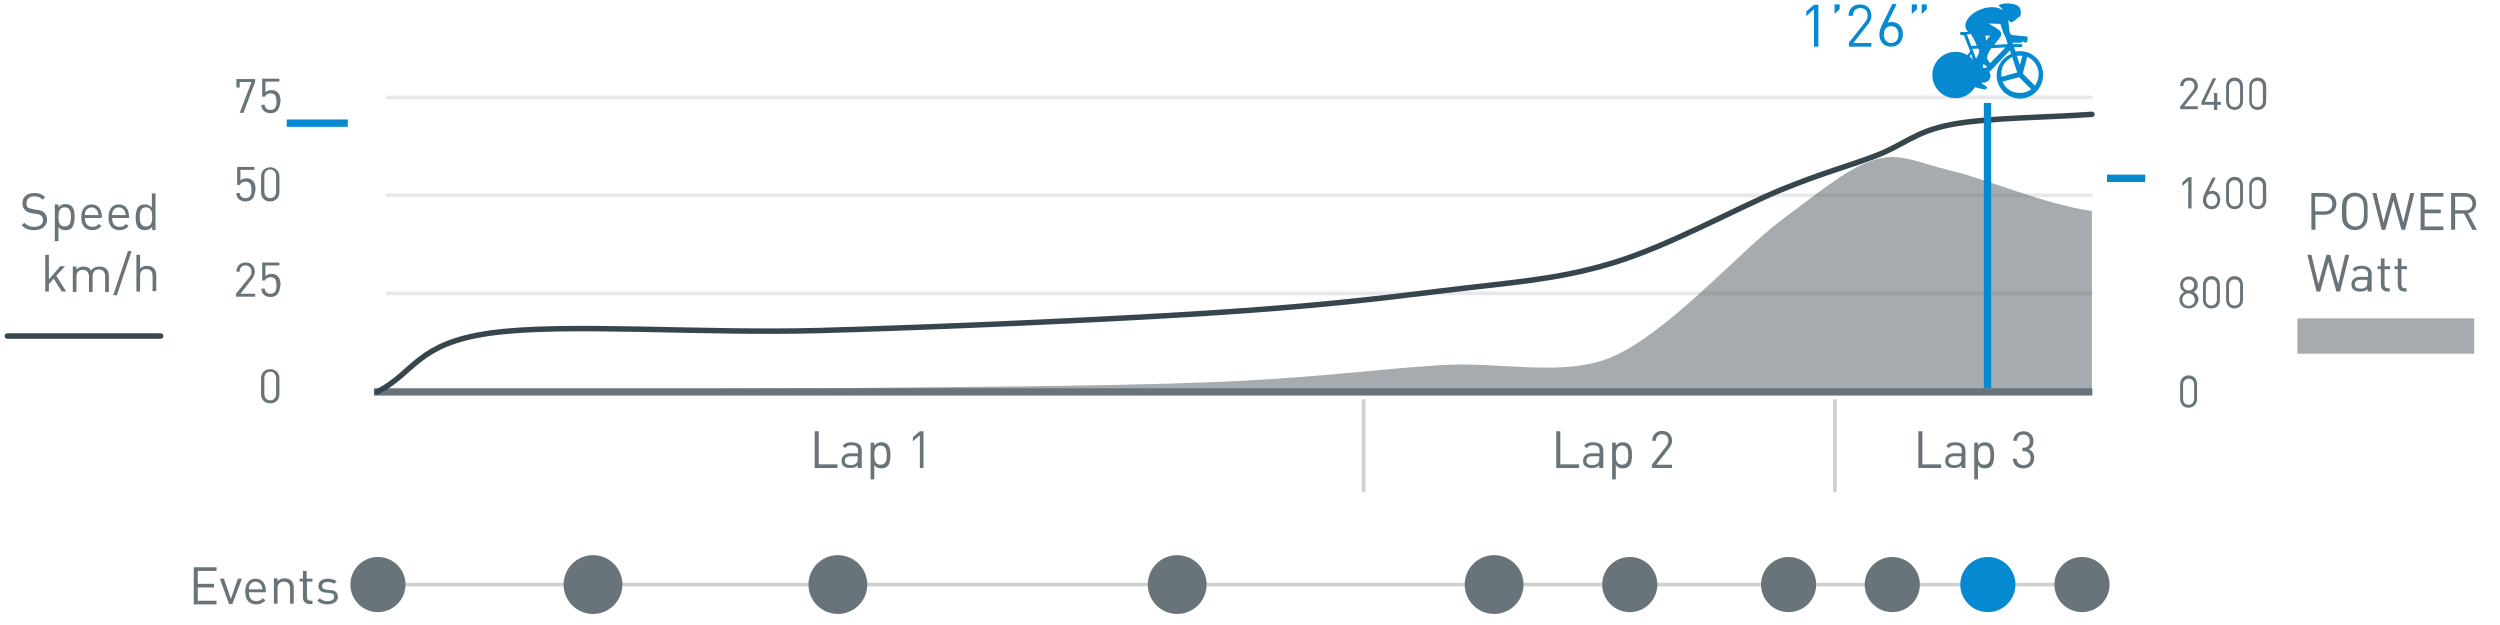 <?xml version="1.0" encoding="utf-8"?>
<!-- Generator: Adobe Illustrator 18.1.0, SVG Export Plug-In . SVG Version: 6.00 Build 0)  -->
<svg version="1.1" id="Layer_1" xmlns="http://www.w3.org/2000/svg" xmlns:xlink="http://www.w3.org/1999/xlink" x="0px" y="0px"
	 viewBox="0 0 680 170" enable-background="new 0 0 680 170" xml:space="preserve">
<g id="_x38_">
	<line fill="none" stroke="#CDD1D3" stroke-miterlimit="10" x1="99.5" y1="159" x2="569.7" y2="159"/>
	<g>
		<path fill="#69747A" d="M632.4,58.4h-2.6v4.1h-1.1v-10h3.7c1.8,0,3.1,1.1,3.1,2.9C635.5,57.2,634.2,58.4,632.4,58.4z M632.3,53.5
			h-2.6v4h2.6c1.2,0,2.1-0.7,2.1-2C634.4,54.1,633.6,53.5,632.3,53.5z"/>
		<path fill="#69747A" d="M643,61.6c-0.6,0.6-1.4,1-2.5,1c-1,0-1.9-0.4-2.5-1c-0.9-0.9-1-1.8-1-4.1s0.1-3.2,1-4.1
			c0.6-0.6,1.5-1,2.5-1c1,0,1.9,0.4,2.5,1c0.9,0.9,1,1.8,1,4.1S644,60.7,643,61.6z M642.3,54.1c-0.5-0.5-1.1-0.7-1.7-0.7
			c-0.7,0-1.3,0.2-1.7,0.7c-0.6,0.6-0.7,1.4-0.7,3.4s0.1,2.8,0.7,3.4c0.5,0.5,1.1,0.7,1.7,0.7c0.7,0,1.3-0.2,1.7-0.7
			c0.6-0.6,0.7-1.4,0.7-3.4S642.9,54.7,642.3,54.1z"/>
		<path fill="#69747A" d="M654.2,62.5h-1l-2.2-8l-2.2,8h-1l-2.5-10h1.1l1.9,8l2.2-8h1l2.2,8l1.9-8h1.1L654.2,62.5z"/>
		<path fill="#69747A" d="M658.4,62.5v-10h6.2v1h-5.1V57h4.4v1h-4.4v3.6h5.1v1H658.4z"/>
		<path fill="#69747A" d="M672.5,62.5l-2.3-4.4h-2.4v4.4h-1.1v-10h3.8c1.7,0,3,1.1,3,2.8c0,1.5-0.9,2.4-2.2,2.7l2.4,4.5H672.5z
			 M670.5,53.5h-2.7v3.7h2.7c1.2,0,2-0.6,2-1.8S671.7,53.5,670.5,53.5z"/>
		<path fill="#69747A" d="M636.5,79.3h-1l-2.2-8l-2.2,8h-1l-2.5-10h1.1l1.9,8l2.2-8h1l2.2,8l1.9-8h1.1L636.5,79.3z"/>
		<path fill="#69747A" d="M644,79.3v-0.7c-0.5,0.5-1.1,0.7-2,0.7c-1,0-1.5-0.2-1.9-0.6c-0.4-0.3-0.5-0.9-0.5-1.4c0-1.2,0.9-2,2.4-2
			h2.1v-0.7c0-1-0.5-1.5-1.8-1.5c-0.9,0-1.3,0.2-1.7,0.8l-0.7-0.6c0.6-0.8,1.3-1,2.4-1c1.9,0,2.8,0.8,2.8,2.3v4.7H644z M644,76.1
			h-1.9c-1,0-1.6,0.4-1.6,1.2c0,0.8,0.5,1.2,1.6,1.2c0.6,0,1.1-0.1,1.5-0.5c0.2-0.2,0.3-0.6,0.3-1.2V76.1z"/>
		<path fill="#69747A" d="M649.4,79.3c-1.2,0-1.8-0.8-1.8-1.8v-4.3h-0.9v-0.8h0.9v-2.1h1v2.1h1.5v0.8h-1.5v4.2c0,0.6,0.3,1,0.9,1
			h0.5v0.9H649.4z"/>
		<path fill="#69747A" d="M654,79.3c-1.2,0-1.8-0.8-1.8-1.8v-4.3h-0.9v-0.8h0.9v-2.1h1v2.1h1.5v0.8h-1.5v4.2c0,0.6,0.3,1,0.9,1h0.5
			v0.9H654z"/>
	</g>
	<g>
		<path fill="#69747A" d="M9.3,62.6c-1.5,0-2.5-0.4-3.4-1.3l0.7-0.7c0.8,0.8,1.6,1.1,2.7,1.1c1.5,0,2.4-0.7,2.4-1.8
			c0-0.5-0.2-1-0.5-1.2c-0.3-0.3-0.6-0.4-1.3-0.5l-1.2-0.2c-0.8-0.1-1.4-0.4-1.8-0.8c-0.5-0.4-0.8-1.1-0.8-1.9
			c0-1.7,1.2-2.8,3.2-2.8c1.3,0,2.1,0.3,3,1.1l-0.7,0.7c-0.6-0.6-1.3-0.9-2.3-0.9c-1.3,0-2.1,0.7-2.1,1.9c0,0.5,0.1,0.9,0.4,1.2
			C8,56.6,8.4,56.8,9,56.9l1.2,0.2c0.9,0.1,1.4,0.3,1.8,0.7c0.5,0.5,0.8,1.1,0.8,2C12.8,61.5,11.4,62.6,9.3,62.6z"/>
		<path fill="#69747A" d="M19.5,62c-0.4,0.4-1,0.6-1.7,0.6c-0.8,0-1.4-0.2-1.9-0.9v3.9h-1v-10h1v0.8c0.6-0.7,1.2-0.9,1.9-0.9
			c0.7,0,1.3,0.2,1.7,0.6c0.7,0.7,0.8,1.8,0.8,2.9S20.1,61.3,19.5,62z M17.6,56.4c-1.5,0-1.7,1.3-1.7,2.6s0.2,2.6,1.7,2.6
			c1.5,0,1.7-1.3,1.7-2.6S19.1,56.4,17.6,56.4z"/>
		<path fill="#69747A" d="M23.1,59.3c0,1.5,0.7,2.4,2,2.4c0.8,0,1.3-0.2,1.8-0.8l0.7,0.6c-0.7,0.7-1.4,1.1-2.5,1.1
			c-1.8,0-3-1.1-3-3.5c0-2.2,1.1-3.5,2.8-3.5c1.8,0,2.8,1.3,2.8,3.3v0.4H23.1z M26.5,57.4c-0.3-0.6-0.9-1-1.6-1
			c-0.7,0-1.3,0.4-1.6,1c-0.2,0.4-0.2,0.6-0.2,1.1h3.7C26.7,58,26.7,57.8,26.5,57.4z"/>
		<path fill="#69747A" d="M30.5,59.3c0,1.5,0.7,2.4,2,2.4c0.8,0,1.3-0.2,1.8-0.8l0.7,0.6c-0.7,0.7-1.4,1.1-2.5,1.1
			c-1.8,0-3-1.1-3-3.5c0-2.2,1.1-3.5,2.8-3.5c1.8,0,2.8,1.3,2.8,3.3v0.4H30.5z M33.9,57.4c-0.3-0.6-0.9-1-1.6-1
			c-0.7,0-1.3,0.4-1.6,1c-0.2,0.4-0.2,0.6-0.2,1.1h3.7C34.1,58,34.1,57.8,33.9,57.4z"/>
		<path fill="#69747A" d="M41.4,62.5v-0.8c-0.6,0.7-1.2,0.9-2,0.9c-0.7,0-1.3-0.2-1.7-0.6c-0.7-0.7-0.8-1.8-0.8-2.9s0.2-2.2,0.8-2.9
			c0.4-0.4,1-0.6,1.7-0.6c0.8,0,1.4,0.2,1.9,0.9v-3.9h1v10H41.4z M39.7,56.4c-1.5,0-1.7,1.3-1.7,2.6s0.2,2.6,1.7,2.6
			c1.5,0,1.7-1.3,1.7-2.6S41.2,56.4,39.7,56.4z"/>
		<path fill="#69747A" d="M16.8,79.3l-2.2-3.5l-1.3,1.5v2h-1v-10h1V76l3.1-3.6h1.3L15.3,75l2.7,4.3H16.8z"/>
		<path fill="#69747A" d="M28.6,79.3v-4.2c0-1.2-0.7-1.8-1.7-1.8c-1,0-1.7,0.6-1.7,1.7v4.4h-1v-4.2c0-1.2-0.7-1.8-1.7-1.8
			s-1.7,0.6-1.7,1.8v4.2h-1v-6.9h1v0.8c0.5-0.6,1.2-0.8,1.9-0.8c1,0,1.7,0.4,2.1,1.1c0.5-0.8,1.3-1.1,2.3-1.1c0.7,0,1.4,0.2,1.8,0.6
			c0.5,0.5,0.7,1.1,0.7,1.9v4.4H28.6z"/>
		<path fill="#69747A" d="M31.8,80.3h-1l4-12h1L31.8,80.3z"/>
		<path fill="#69747A" d="M41.5,79.3V75c0-1.2-0.6-1.8-1.7-1.8s-1.7,0.6-1.7,1.8v4.3h-1v-10h1v3.8c0.5-0.6,1.1-0.8,1.9-0.8
			c1.6,0,2.5,1,2.5,2.5v4.4H41.5z"/>
	</g>
	<g>
		<path fill="#69747A" d="M68.6,54.1c-0.4,0.4-1,0.7-1.8,0.7c-0.8,0-1.5-0.3-1.9-0.7c-0.4-0.4-0.6-0.9-0.6-1.6h0.9
			c0.1,0.9,0.6,1.4,1.6,1.4c0.5,0,0.9-0.2,1.1-0.4c0.5-0.5,0.5-1.2,0.5-1.9c0-1.1-0.2-2.2-1.6-2.2c-0.8,0-1.4,0.4-1.5,0.9h-0.8v-4.9
			h4.7v0.8h-3.8v2.9c0.4-0.4,0.9-0.6,1.7-0.6c0.7,0,1.2,0.2,1.6,0.6c0.7,0.7,0.8,1.6,0.8,2.5C69.3,52.5,69.3,53.4,68.6,54.1z"/>
		<path fill="#69747A" d="M73.5,54.8c-1.5,0-2.5-1-2.5-2.5v-4.3c0-1.5,1.1-2.5,2.5-2.5c1.4,0,2.5,1,2.5,2.5v4.3
			C76,53.7,75,54.8,73.5,54.8z M75.1,47.9c0-1-0.6-1.8-1.6-1.8s-1.6,0.8-1.6,1.8v4.2c0,1,0.6,1.8,1.6,1.8s1.6-0.8,1.6-1.8V47.9z"/>
	</g>
	<g>
		<path fill="#69747A" d="M64.2,80.7v-0.8l3.7-4.6c0.4-0.5,0.5-0.9,0.5-1.4c0-1-0.6-1.7-1.6-1.7c-0.9,0-1.6,0.5-1.6,1.7h-0.9
			c0-1.5,1-2.5,2.5-2.5c1.5,0,2.5,1,2.5,2.5c0,0.7-0.2,1.2-0.7,1.9l-3.2,4.1h4v0.8H64.2z"/>
		<path fill="#69747A" d="M75.4,80.1c-0.4,0.4-1,0.7-1.8,0.7c-0.8,0-1.5-0.3-1.9-0.7c-0.4-0.4-0.6-0.9-0.6-1.6H72
			c0.1,0.9,0.6,1.4,1.6,1.4c0.5,0,0.9-0.2,1.1-0.4c0.5-0.5,0.5-1.2,0.5-1.9c0-1.1-0.2-2.2-1.6-2.2c-0.8,0-1.4,0.4-1.5,0.9h-0.8v-4.9
			h4.7v0.8h-3.8v2.9c0.4-0.4,0.9-0.6,1.7-0.6c0.7,0,1.2,0.2,1.6,0.6c0.7,0.7,0.8,1.6,0.8,2.5C76.1,78.5,76,79.4,75.4,80.1z"/>
	</g>
	<g>
		<path fill="#69747A" d="M73.5,109.7c-1.5,0-2.5-1-2.5-2.5v-4.3c0-1.5,1.1-2.5,2.5-2.5c1.4,0,2.5,1,2.5,2.5v4.3
			C76,108.7,75,109.7,73.5,109.7z M75.1,102.9c0-1-0.6-1.8-1.6-1.8c-1,0-1.6,0.8-1.6,1.8v4.2c0,1,0.6,1.8,1.6,1.8
			c1,0,1.6-0.8,1.6-1.8V102.9z"/>
	</g>
	<g>
		<path fill="#69747A" d="M595.2,56.8v-7.6l-1.6,1.4v-1l1.6-1.4h0.9v8.5H595.2z"/>
		<path fill="#69747A" d="M601.6,56.9c-1.5,0-2.4-1-2.4-2.5c0-0.6,0.2-1.2,0.5-1.9l2.1-4.2h0.9l-1.9,3.8c0.3-0.1,0.6-0.2,0.9-0.2
			c1.3,0,2.2,1,2.2,2.4C603.9,55.8,603,56.9,601.6,56.9z M601.6,52.7c-0.9,0-1.5,0.7-1.5,1.7c0,1,0.6,1.7,1.5,1.7s1.5-0.7,1.5-1.7
			C603.1,53.5,602.5,52.7,601.6,52.7z"/>
		<path fill="#69747A" d="M607.8,56.9c-1.3,0-2.3-0.9-2.3-2.4v-4c0-1.4,1-2.4,2.3-2.4c1.3,0,2.3,0.9,2.3,2.4v4
			C610.1,56,609.1,56.9,607.8,56.9z M609.3,50.6c0-0.9-0.5-1.6-1.5-1.6s-1.5,0.7-1.5,1.6v3.9c0,0.9,0.5,1.6,1.5,1.6s1.5-0.7,1.5-1.6
			V50.6z"/>
		<path fill="#69747A" d="M614.1,56.9c-1.3,0-2.3-0.9-2.3-2.4v-4c0-1.4,1-2.4,2.3-2.4c1.3,0,2.3,0.9,2.3,2.4v4
			C616.4,56,615.4,56.9,614.1,56.9z M615.5,50.6c0-0.9-0.5-1.6-1.5-1.6s-1.5,0.7-1.5,1.6v3.9c0,0.9,0.5,1.6,1.5,1.6s1.5-0.7,1.5-1.6
			V50.6z"/>
	</g>
	<g>
		<path fill="#69747A" d="M595.3,83.9c-1.4,0-2.5-1-2.5-2.4c0-1,0.6-1.7,1.3-2.1c-0.7-0.4-1.1-1-1.1-1.9c0-1.3,1-2.3,2.4-2.3
			c1.4,0,2.4,1,2.4,2.3c0,0.9-0.4,1.5-1.1,1.9c0.7,0.4,1.3,1.1,1.3,2.1C597.8,82.9,596.7,83.9,595.3,83.9z M595.3,79.8
			c-0.9,0-1.7,0.7-1.7,1.7c0,0.9,0.7,1.7,1.7,1.7s1.7-0.7,1.7-1.7C596.9,80.5,596.2,79.8,595.3,79.8z M595.3,76
			c-0.9,0-1.5,0.6-1.5,1.5c0,0.9,0.6,1.5,1.5,1.5c0.9,0,1.5-0.6,1.5-1.5C596.8,76.6,596.2,76,595.3,76z"/>
		<path fill="#69747A" d="M601.5,83.9c-1.3,0-2.3-0.9-2.3-2.4v-4c0-1.4,1-2.4,2.3-2.4c1.3,0,2.3,0.9,2.3,2.4v4
			C603.9,82.9,602.9,83.9,601.5,83.9z M603,77.6c0-0.9-0.5-1.6-1.5-1.6c-0.9,0-1.5,0.7-1.5,1.6v3.9c0,0.9,0.5,1.6,1.5,1.6
			c0.9,0,1.5-0.7,1.5-1.6V77.6z"/>
		<path fill="#69747A" d="M607.8,83.9c-1.3,0-2.3-0.9-2.3-2.4v-4c0-1.4,1-2.4,2.3-2.4c1.3,0,2.3,0.9,2.3,2.4v4
			C610.1,82.9,609.1,83.9,607.8,83.9z M609.3,77.6c0-0.9-0.5-1.6-1.5-1.6s-1.5,0.7-1.5,1.6v3.9c0,0.9,0.5,1.6,1.5,1.6
			s1.5-0.7,1.5-1.6V77.6z"/>
	</g>
	<g>
		<path fill="#69747A" d="M595.3,110.9c-1.3,0-2.3-0.9-2.3-2.4v-4c0-1.4,1-2.4,2.3-2.4c1.3,0,2.3,0.9,2.3,2.4v4
			C597.6,109.9,596.6,110.9,595.3,110.9z M596.8,104.6c0-0.9-0.5-1.6-1.5-1.6c-0.9,0-1.5,0.7-1.5,1.6v3.9c0,0.9,0.5,1.6,1.5,1.6
			c0.9,0,1.5-0.7,1.5-1.6V104.6z"/>
	</g>
	<g>
		<path fill="#69747A" d="M221.6,127.3v-10h1.1v9h5.1v1H221.6z"/>
		<path fill="#69747A" d="M233.3,127.3v-0.7c-0.5,0.5-1.1,0.7-2,0.7c-1,0-1.5-0.2-1.9-0.6c-0.4-0.3-0.5-0.9-0.5-1.4
			c0-1.2,0.9-2,2.4-2h2.1v-0.7c0-1-0.5-1.5-1.8-1.5c-0.9,0-1.3,0.2-1.7,0.8l-0.7-0.6c0.6-0.8,1.3-1,2.4-1c1.9,0,2.8,0.8,2.8,2.3v4.7
			H233.3z M233.3,124.1h-1.9c-1,0-1.6,0.4-1.6,1.2c0,0.8,0.5,1.2,1.6,1.2c0.6,0,1.1-0.1,1.5-0.5c0.2-0.2,0.4-0.6,0.4-1.2V124.1z"/>
		<path fill="#69747A" d="M241.4,126.8c-0.4,0.4-1,0.6-1.7,0.6c-0.8,0-1.4-0.2-1.9-0.9v3.9h-1v-10h1v0.8c0.6-0.7,1.2-0.9,1.9-0.9
			c0.7,0,1.3,0.2,1.7,0.6c0.7,0.7,0.8,1.8,0.8,2.9S242.1,126.1,241.4,126.8z M239.5,121.2c-1.5,0-1.7,1.3-1.7,2.6s0.2,2.6,1.7,2.6
			c1.5,0,1.7-1.3,1.7-2.6S241,121.2,239.5,121.2z"/>
		<path fill="#69747A" d="M250.2,127.3v-8.9l-1.9,1.6v-1.1l1.9-1.6h1v10H250.2z"/>
	</g>
	<g>
		<path fill="#69747A" d="M52.7,164.3v-10h6.2v1h-5.1v3.5h4.4v1h-4.4v3.6h5.1v1H52.7z"/>
		<path fill="#69747A" d="M63.2,164.3h-0.9l-2.5-6.9h1.1l1.9,5.5l1.9-5.5h1.1L63.2,164.3z"/>
		<path fill="#69747A" d="M67.7,161.1c0,1.5,0.7,2.4,2,2.4c0.8,0,1.3-0.2,1.8-0.8l0.7,0.6c-0.7,0.7-1.4,1.1-2.5,1.1
			c-1.8,0-3-1.1-3-3.5c0-2.2,1.1-3.5,2.8-3.5c1.8,0,2.8,1.3,2.8,3.3v0.4H67.7z M71.1,159.2c-0.3-0.6-0.9-1-1.6-1
			c-0.7,0-1.3,0.4-1.6,1c-0.2,0.4-0.2,0.6-0.2,1.1h3.7C71.3,159.8,71.3,159.6,71.1,159.2z"/>
		<path fill="#69747A" d="M78.9,164.3V160c0-1.2-0.7-1.8-1.7-1.8s-1.7,0.6-1.7,1.8v4.2h-1v-6.9h1v0.8c0.5-0.6,1.2-0.8,1.9-0.8
			c0.7,0,1.3,0.2,1.8,0.6c0.5,0.5,0.7,1.1,0.7,1.9v4.4H78.9z"/>
		<path fill="#69747A" d="M84.2,164.3c-1.2,0-1.8-0.8-1.8-1.8v-4.3h-0.9v-0.8h0.9v-2.1h1v2.1H85v0.8h-1.5v4.2c0,0.6,0.3,1,0.9,1H85
			v0.9H84.2z"/>
		<path fill="#69747A" d="M89.1,164.4c-1.2,0-2.1-0.3-2.8-1l0.7-0.7c0.5,0.6,1.3,0.8,2.1,0.8c1.1,0,1.8-0.4,1.8-1.2
			c0-0.6-0.3-0.9-1.1-1l-1.1-0.1c-1.3-0.1-2.1-0.7-2.1-1.8c0-1.3,1.1-2,2.5-2c1,0,1.8,0.2,2.5,0.7l-0.7,0.7
			c-0.5-0.4-1.1-0.5-1.8-0.5c-1,0-1.5,0.4-1.5,1.1c0,0.6,0.4,0.9,1.2,1l1.1,0.1c1.2,0.1,2,0.6,2,1.9
			C91.9,163.6,90.7,164.4,89.1,164.4z"/>
	</g>
	<g>
		<path fill="#69747A" d="M423.3,127.3v-10h1.1v9h5.1v1H423.3z"/>
		<path fill="#69747A" d="M435,127.3v-0.7c-0.5,0.5-1.1,0.7-2,0.7c-1,0-1.5-0.2-1.9-0.6c-0.4-0.3-0.5-0.9-0.5-1.4c0-1.2,0.9-2,2.4-2
			h2.1v-0.7c0-1-0.5-1.5-1.8-1.5c-0.9,0-1.3,0.2-1.7,0.8l-0.7-0.6c0.6-0.8,1.3-1,2.4-1c1.9,0,2.8,0.8,2.8,2.3v4.7H435z M435,124.1
			h-1.9c-1,0-1.6,0.4-1.6,1.2c0,0.8,0.5,1.2,1.6,1.2c0.6,0,1.1-0.1,1.5-0.5c0.2-0.2,0.4-0.6,0.4-1.2V124.1z"/>
		<path fill="#69747A" d="M443.1,126.8c-0.4,0.4-1,0.6-1.7,0.6c-0.8,0-1.4-0.2-1.9-0.9v3.9h-1v-10h1v0.8c0.6-0.7,1.2-0.9,1.9-0.9
			c0.7,0,1.3,0.2,1.7,0.6c0.7,0.7,0.8,1.8,0.8,2.9S443.8,126.1,443.1,126.8z M441.2,121.2c-1.5,0-1.7,1.3-1.7,2.6s0.2,2.6,1.7,2.6
			c1.5,0,1.7-1.3,1.7-2.6S442.7,121.2,441.2,121.2z"/>
		<path fill="#69747A" d="M449.3,127.3v-0.9l3.9-5c0.4-0.5,0.6-0.9,0.6-1.5c0-1.1-0.6-1.8-1.7-1.8c-0.9,0-1.7,0.5-1.7,1.8h-1
			c0-1.6,1.1-2.7,2.7-2.7c1.6,0,2.7,1.1,2.7,2.7c0,0.8-0.3,1.3-0.8,2l-3.5,4.5h4.3v0.9H449.3z"/>
	</g>
	<g>
		<path fill="#69747A" d="M521.8,127.3v-10h1.1v9h5.1v1H521.8z"/>
		<path fill="#69747A" d="M533.5,127.3v-0.7c-0.5,0.5-1.1,0.7-2,0.7c-1,0-1.5-0.2-1.9-0.6c-0.4-0.3-0.5-0.9-0.5-1.4
			c0-1.2,0.9-2,2.4-2h2.1v-0.7c0-1-0.5-1.5-1.8-1.5c-0.9,0-1.3,0.2-1.7,0.8l-0.7-0.6c0.6-0.8,1.3-1,2.4-1c1.9,0,2.8,0.8,2.8,2.3v4.7
			H533.5z M533.5,124.1h-1.9c-1,0-1.6,0.4-1.6,1.2c0,0.8,0.5,1.2,1.6,1.2c0.6,0,1.1-0.1,1.5-0.5c0.2-0.2,0.4-0.6,0.4-1.2V124.1z"/>
		<path fill="#69747A" d="M541.6,126.8c-0.4,0.4-1,0.6-1.7,0.6c-0.8,0-1.4-0.2-1.9-0.9v3.9h-1v-10h1v0.8c0.6-0.7,1.2-0.9,1.9-0.9
			c0.7,0,1.3,0.2,1.7,0.6c0.7,0.7,0.8,1.8,0.8,2.9S542.3,126.1,541.6,126.8z M539.7,121.2c-1.5,0-1.7,1.3-1.7,2.6s0.2,2.6,1.7,2.6
			c1.5,0,1.7-1.3,1.7-2.6S541.2,121.2,539.7,121.2z"/>
		<path fill="#69747A" d="M550.4,127.4c-1.6,0-2.8-0.8-2.9-2.6h1c0.1,1.2,1,1.7,1.9,1.7c1.1,0,1.9-0.7,1.9-1.9c0-1.2-0.6-1.9-2-1.9
			h-0.2v-0.9h0.2c1.2,0,1.8-0.7,1.8-1.8c0-1.2-0.8-1.8-1.7-1.8c-1.1,0-1.7,0.6-1.8,1.7h-1c0.1-1.6,1.3-2.6,2.8-2.6
			c1.6,0,2.7,1.1,2.7,2.7c0,1.1-0.4,1.8-1.3,2.2c1,0.4,1.5,1.2,1.5,2.4C553.3,126.4,552,127.4,550.4,127.4z"/>
	</g>
	<g>
		<path fill="none" stroke="#BBBBBB" stroke-width="0.537" stroke-linejoin="round" stroke-miterlimit="10" d="M593,12.6"/>
	</g>
	<line fill="none" stroke="#CDD1D3" stroke-miterlimit="10" x1="370.9" y1="108.6" x2="370.9" y2="133.9"/>
	<line fill="none" stroke="#CDD1D3" stroke-miterlimit="10" x1="499.1" y1="108.6" x2="499.1" y2="133.9"/>
	
		<line fill="none" stroke="#37464D" stroke-width="1.492" stroke-linecap="round" stroke-linejoin="round" stroke-miterlimit="10" x1="2" y1="91.4" x2="43.7" y2="91.4"/>
	<rect x="624.9" y="86.6" opacity="0.6" fill="#69747A" width="48.1" height="9.6"/>
	<g>
		
			<line fill="none" stroke="#BBBBBB" stroke-width="0.537" stroke-linejoin="round" stroke-miterlimit="10" x1="105.1" y1="106.6" x2="569.1" y2="106.6"/>
	</g>
	<path fill="none" stroke="#E6E8E9" stroke-linejoin="round" stroke-miterlimit="10" d="M105,79.8h464.2 M105,53.1h464.2 M105,26.5
		h464.2"/>
	
		<line fill="none" stroke="#69747A" stroke-width="2" stroke-linejoin="round" stroke-miterlimit="10" x1="101.7" y1="106.6" x2="569.1" y2="106.6"/>
	<line fill="none" stroke="#0589D1" stroke-width="2" stroke-miterlimit="10" x1="78" y1="33.5" x2="94.6" y2="33.5"/>
	<line fill="none" stroke="#0589D1" stroke-width="2" stroke-miterlimit="10" x1="573.1" y1="48.5" x2="583.5" y2="48.5"/>
	<g>
		<path fill="#69747A" d="M593,29.8v-0.8l3.4-4.3c0.3-0.4,0.5-0.8,0.5-1.3c0-0.9-0.6-1.5-1.5-1.5c-0.8,0-1.5,0.4-1.5,1.5H593
			c0-1.3,0.9-2.3,2.4-2.3c1.4,0,2.4,0.9,2.4,2.3c0,0.7-0.2,1.1-0.7,1.7l-3,3.8h3.7v0.8H593z"/>
		<path fill="#69747A" d="M603.1,28.5v1.4h-0.9v-1.4h-3.4v-0.8l3.1-6.4h0.9l-3.1,6.4h2.5v-2.4h0.9v2.4h1v0.8H603.1z"/>
		<path fill="#69747A" d="M607.8,29.9c-1.3,0-2.3-0.9-2.3-2.4v-4c0-1.4,1-2.4,2.3-2.4c1.3,0,2.3,0.9,2.3,2.4v4
			C610.1,29,609.1,29.9,607.8,29.9z M609.3,23.6c0-0.9-0.5-1.6-1.5-1.6s-1.5,0.7-1.5,1.6v3.9c0,0.9,0.5,1.6,1.5,1.6s1.5-0.7,1.5-1.6
			V23.6z"/>
		<path fill="#69747A" d="M614.1,29.9c-1.3,0-2.3-0.9-2.3-2.4v-4c0-1.4,1-2.4,2.3-2.4c1.3,0,2.3,0.9,2.3,2.4v4
			C616.4,29,615.4,29.9,614.1,29.9z M615.5,23.6c0-0.9-0.5-1.6-1.5-1.6s-1.5,0.7-1.5,1.6v3.9c0,0.9,0.5,1.6,1.5,1.6s1.5-0.7,1.5-1.6
			V23.6z"/>
	</g>
	<g>
		<path fill="#69747A" d="M66.2,30.7h-1l3.2-8.4h-3.2v1.5h-0.9v-2.3h5.1v0.8L66.2,30.7z"/>
		<path fill="#69747A" d="M75.4,30.1c-0.4,0.4-1,0.7-1.8,0.7c-0.8,0-1.5-0.3-1.9-0.7c-0.4-0.4-0.6-0.9-0.6-1.6H72
			c0.1,0.9,0.6,1.4,1.6,1.4c0.5,0,0.9-0.2,1.1-0.4c0.5-0.5,0.5-1.2,0.5-1.9c0-1.1-0.2-2.2-1.6-2.2c-0.8,0-1.4,0.4-1.5,0.9h-0.8v-4.9
			h4.7v0.8h-3.8v2.9c0.4-0.4,0.9-0.6,1.7-0.6c0.7,0,1.2,0.2,1.6,0.6c0.7,0.7,0.8,1.6,0.8,2.5C76.1,28.6,76,29.4,75.4,30.1z"/>
	</g>
	<g>
		
			<path fill="none" stroke="#37464D" stroke-width="1.492" stroke-linecap="round" stroke-linejoin="round" stroke-miterlimit="10" d="
			M102.6,106.6c10.3-5.3,10.7-13.2,30.8-16c20.1-2.8,57.2,0.2,89.7-0.7C255.5,89,300,87,328.2,85.2c28.2-1.8,45.7-3.8,64.1-6.1
			c18.4-2.3,30.8-2.9,46.1-7.5c15.4-4.6,34.2-15.1,46.1-20c11.8-4.8,18-6.3,25.6-9.2c7.7-2.9,10.7-6.6,20.5-8.5
			c9.8-1.9,25.6-1.9,38.4-2.8"/>
		<path opacity="0.6" fill="#69747A" d="M102.6,106.6c7.9-0.1,15.4-0.4,30.8-0.5c20.1-0.2,57.2-0.2,89.7-0.5
			c32.5-0.3,76.9-0.5,105.1-1.6c28.2-1,45.7-3.6,64.1-4.7c15.6-1,33.1,3.4,46.1-2.2c15.4-6.6,34.2-28.2,46.1-37.2
			c11.3-8.4,18.4-14.4,25.6-16.5c6.9-2,11.6,0.9,20.5,3c9.8,2.3,25.2,9.1,38.4,11l0,49"/>
	</g>
	<g>
		<circle fill="#69747A" cx="161.3" cy="159" r="8"/>
		<circle fill="#69747A" cx="227.9" cy="159" r="8"/>
		<circle fill="#69747A" cx="320.2" cy="159" r="8"/>
		<circle fill="#69747A" cx="406.4" cy="159" r="8"/>
		<circle fill="#69747A" cx="443.3" cy="159" r="7.5"/>
		<circle fill="#69747A" cx="486.5" cy="159" r="7.5"/>
		<circle fill="#69747A" cx="566.3" cy="159" r="7.5"/>
		<circle fill="#0589D1" cx="540.7" cy="159" r="7.5"/>
		<circle fill="#69747A" cx="102.8" cy="159" r="7.5"/>
		<circle fill="#69747A" cx="514.7" cy="159" r="7.5"/>
	</g>
	<g>
		<line fill="none" stroke="#0589D1" stroke-width="2" stroke-miterlimit="10" x1="540.6" y1="105.6" x2="540.6" y2="28"/>
		<path fill="#0589D1" d="M551.9,14.4c-1.2-0.5-2.5-0.6-3.7-0.4l-0.4-1.2h1.9c0.2,0,0.4-0.2,0.4-0.4s-0.2-0.4-0.4-0.4h-2.2l-0.1-0.4
			h2.4c0.2,0,0.4-0.2,0.4-0.4c0.1,0,0.1,0,0.1,0.1c0.4,0.2,0.5,0.3,0.8,0.3c0.2,0,0.5-0.8,0.4-1.2s0.1-0.5-0.4-0.5
			c-0.5,0-3.1-0.3-3.8-0.4s-0.9-1.6-0.9-2.7c-0.1-1-0.2-1.4-0.2-1.4c0,0.1,0.6,0.6,0.8,0.7c0.2,0.1,1.4-0.8,1.8-1.2s0.4-0.4,0.4-0.4
			l0.3,0.1c0,0,0.6-2-0.5-2.9c-1.1-0.9-3.6-0.9-4.6-0.6s-0.8,0.3-0.8,0.3l1.1,1.2l-0.1,0.1c0,0-1.2-1-3.7-0.7
			c-1.7,0.2-4,1.1-5.4,2.8c-1.4,1.7-0.9,2.8-0.6,3.3c0.1,0.2,0.2,0.4,0.5,0.6h-1.9c-0.2,0-0.4,0.2-0.4,0.4v0c0,0.2,0.1,0.3,0.3,0.4
			c0.2,0,0.5,0.1,0.8,0.1l1.7,4.4l-0.8,1c-0.9-0.6-2-0.9-3.2-0.9c-3.5,0-6.3,2.8-6.3,6.3c0,3.5,2.8,6.3,6.3,6.3c2.3,0,4.2-1.2,5.3-3
			c0.4,0.2,2,0.5,2.5,0.6c0.5,0.1,0.7-0.3,0.8-0.5c0.1-0.2-0.6-0.5-1.2-0.9c-0.1-0.1-0.2-0.3-0.3-0.5c0.2,0,0.3,0.1,0.5,0.1
			c1.1,0,1.9-0.9,1.9-1.9c0-0.4-0.1-0.7-0.3-1l5.6-5.9l0.3,1c-1.5,0.6-2.7,1.8-3.4,3.4c-1.4,3.2,0.2,6.9,3.4,8.2
			c3.2,1.4,6.9-0.2,8.2-3.4C556.6,19.5,555.1,15.8,551.9,14.4z M541.3,17.2c-0.4-0.5-0.8-1.2-0.8-1.5c0-0.7,0.5-1.7,1.1-2.5
			c0,0,0.1-0.1,0.1-0.1l3.8-0.2L541.3,17.2z M537.7,12.4l-1.5,0.1l-1.2-3.1c0.2,0,0.6-0.1,1-0.2C536.6,10.1,537.3,11.4,537.7,12.4z
			 M536.5,13.3l1.6-0.1c0.1,0.2,0.2,0.4,0.2,0.5c0.2,0.6-0.4,1.4-0.8,2.3L536.5,13.3z M539.4,18.4c0,0-0.1,0-0.1,0
			c0.1-0.3,0.1-0.6,0.2-1c0.3,0.2,0.7,0.5,1,0.7l-0.4,0.4C539.8,18.5,539.6,18.4,539.4,18.4z M544.1,6.5c0,0,0.7,2.4,1.3,3.5
			c0.1,0.1,0.2,0.3,0.2,0.4l0.5,1.6l-3.7,0.2c0.8-1,1.9-2.2,1.9-2.6c0-0.6,0-1-0.4-1.3c-0.4-0.4-3-1.9-3-1.9S544,6.5,544.1,6.5z
			 M541.4,9.7c0,0-0.6,0.4-1.1,1.4c-0.1-0.5-0.2-1-0.3-1.4C541.1,9.7,541.4,9.7,541.4,9.7z M535.7,15.3l0.4-0.6l0.6,1.6
			C536.4,15.9,536.1,15.6,535.7,15.3z M550.1,15.2l-0.7,2.5l-0.8-2.5C549.1,15.1,549.6,15.1,550.1,15.2z M544.7,18.2
			c0.5-1.2,1.5-2.1,2.6-2.7l1.4,4.2l-4.3,1.2C544.3,20,544.4,19.1,544.7,18.2z M547.4,24.9c-1.3-0.5-2.2-1.5-2.7-2.7l4.5-1.2
			l3.3,3.3C551.1,25.3,549.2,25.6,547.4,24.9z M554.1,22.2c-0.2,0.4-0.4,0.8-0.6,1.1l-3.3-3.3l0,0l0,0l1.2-4.5c0,0,0,0,0.1,0
			C554,16.6,555.2,19.6,554.1,22.2z"/>
		<g>
			<path fill="#0589D1" d="M493.4,12.6V2.5l-2.1,1.9V3.1l2.1-1.8h1.2v11.4H493.4z"/>
			<path fill="#0589D1" d="M499,3.8V1.2h1.4v1.3L499,3.8z"/>
			<path fill="#0589D1" d="M502.9,12.6v-1l4.5-5.7c0.4-0.6,0.6-1.1,0.6-1.7c0-1.2-0.7-2-2-2c-1.1,0-2,0.6-2,2.1h-1.2
				c0-1.8,1.2-3.1,3.1-3.1c1.9,0,3.1,1.2,3.1,3.1c0,0.9-0.3,1.5-0.9,2.3l-4,5.1h4.9v1H502.9z"/>
			<path fill="#0589D1" d="M514.4,12.7c-1.9,0-3.2-1.3-3.2-3.3c0-0.8,0.2-1.6,0.7-2.6l2.8-5.7h1.2l-2.5,5.1c0.4-0.2,0.8-0.2,1.2-0.2
				c1.8,0,3,1.4,3,3.2C517.6,11.3,516.3,12.7,514.4,12.7z M514.4,7.1c-1.2,0-2,0.9-2,2.3c0,1.4,0.8,2.3,2,2.3c1.2,0,2-0.9,2-2.3
				C516.4,8.1,515.7,7.1,514.4,7.1z"/>
			<path fill="#0589D1" d="M520,3.8V1.2h1.4v1.3L520,3.8z M522.7,3.8V1.2h1.4v1.3L522.7,3.8z"/>
		</g>
	</g>
</g>
</svg>
